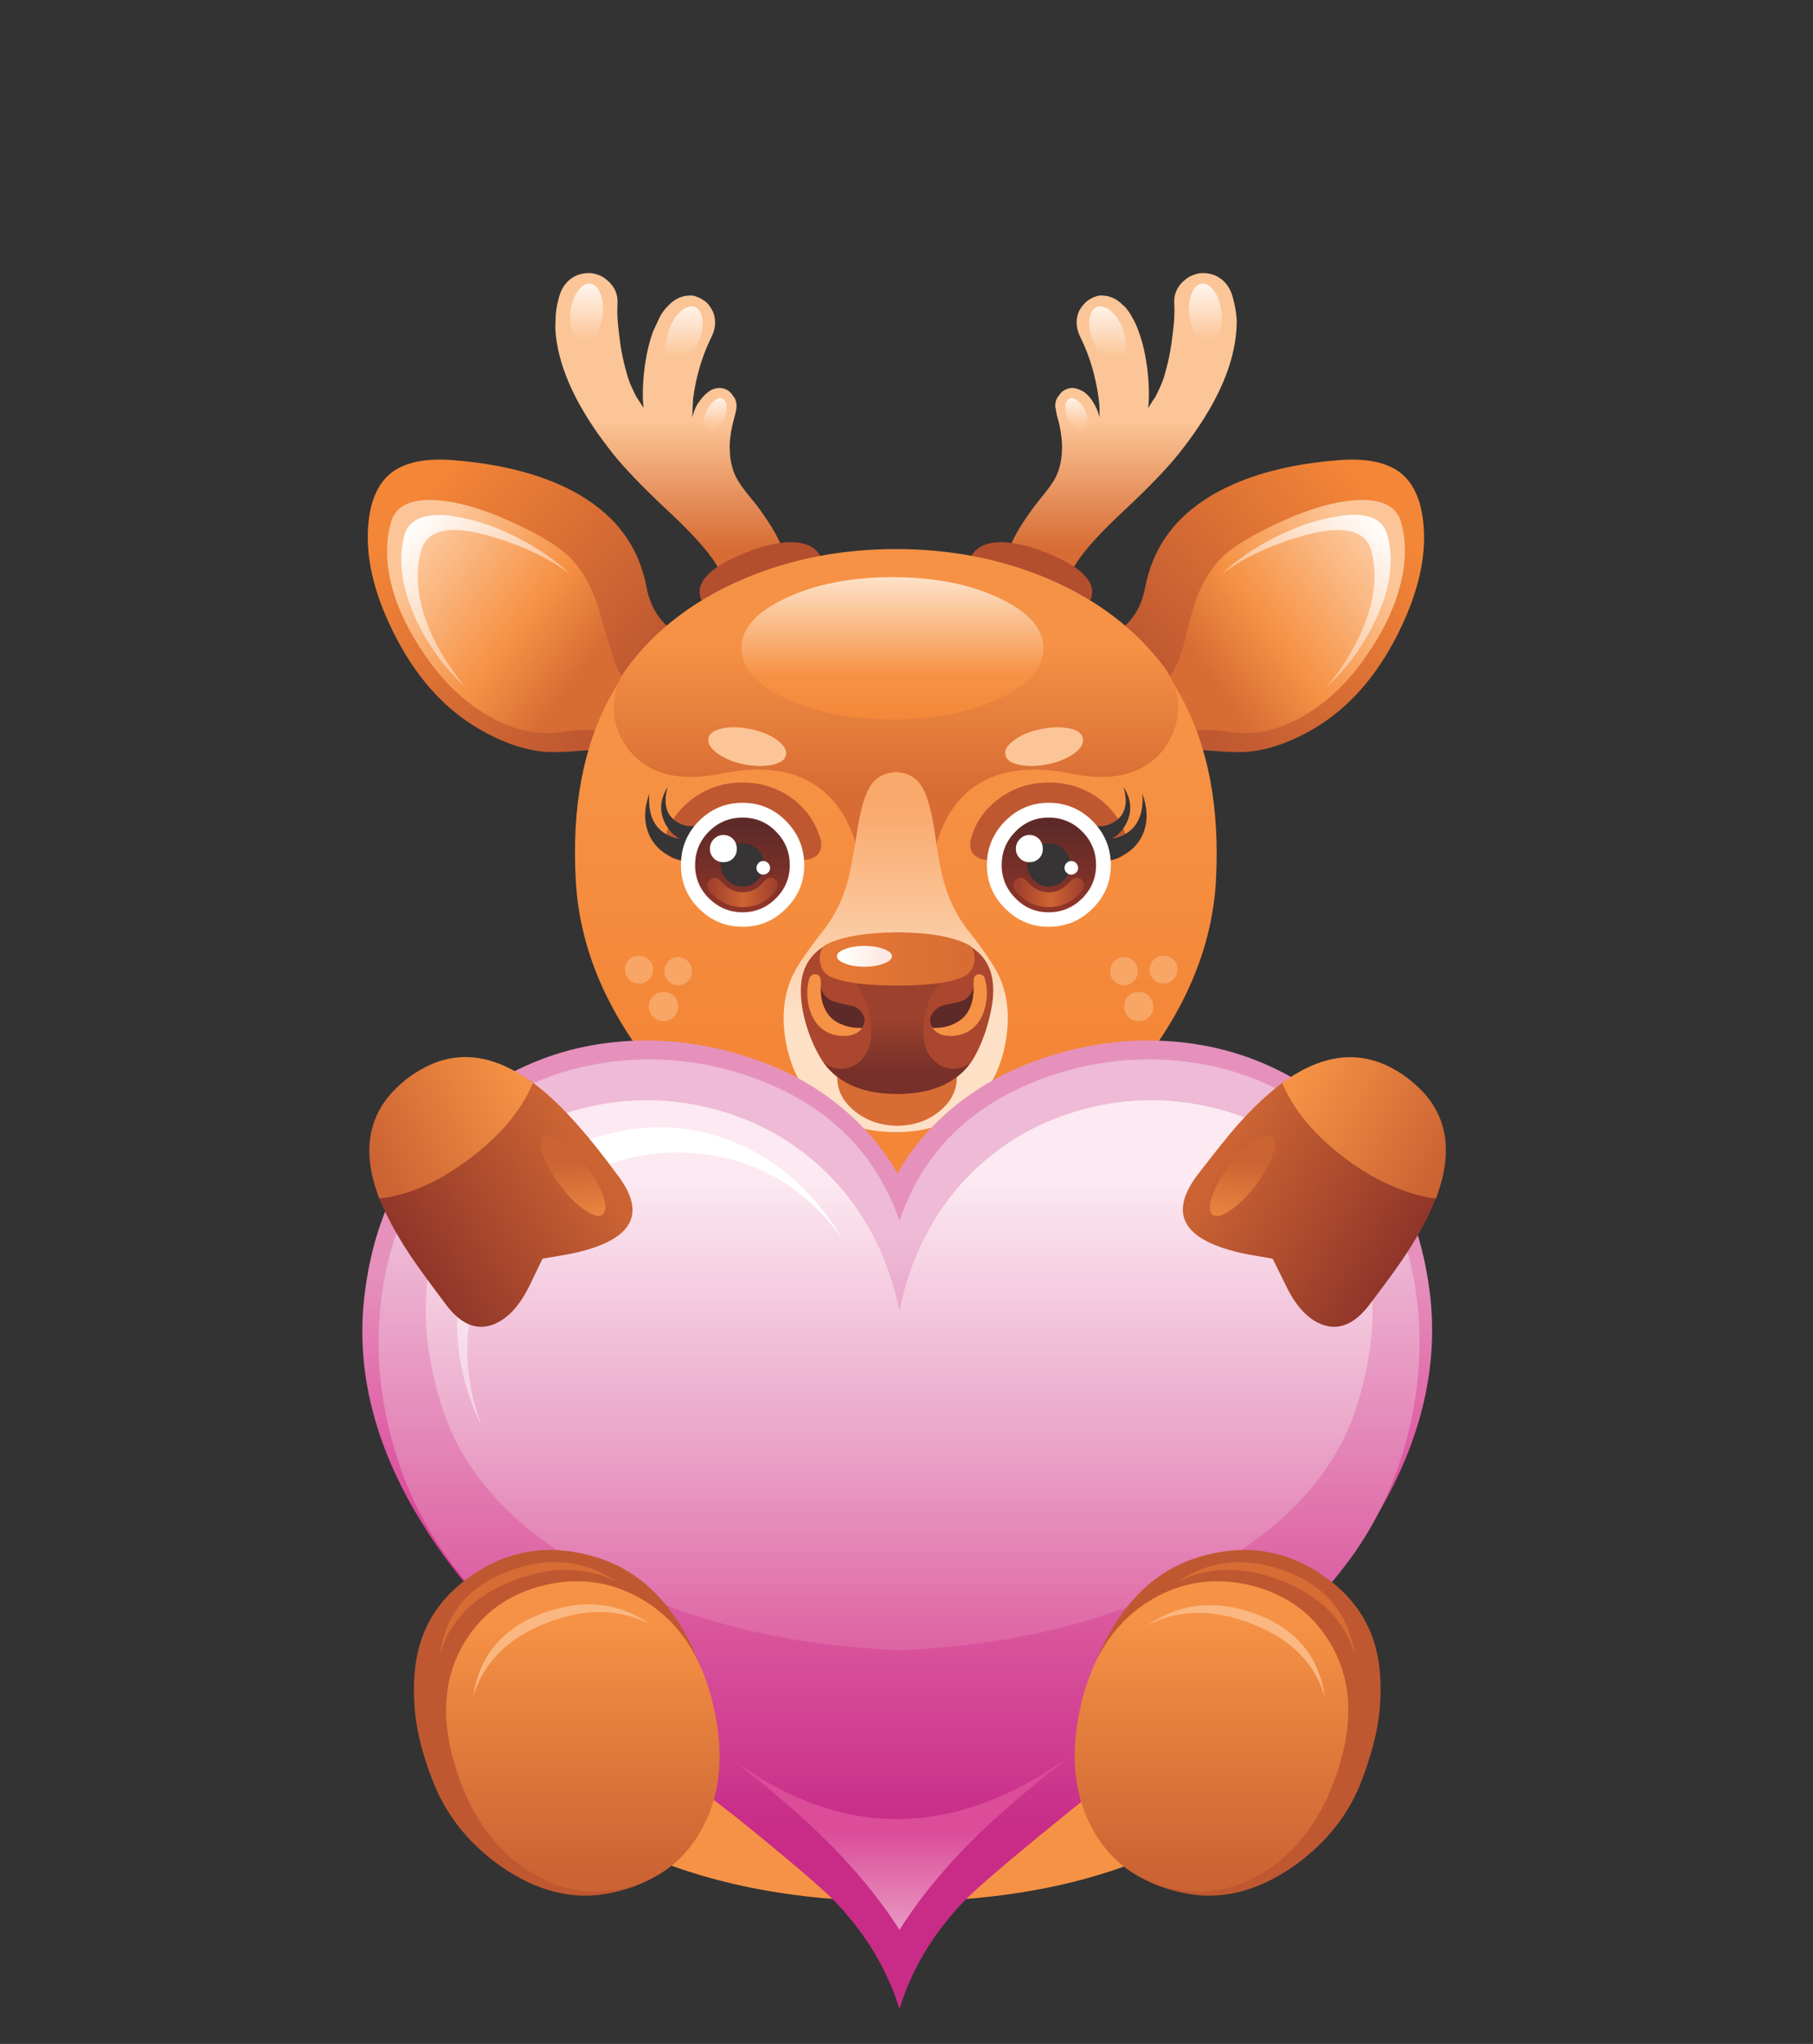 <svg xmlns="http://www.w3.org/2000/svg" xmlns:xlink="http://www.w3.org/1999/xlink" preserveAspectRatio="none" width="284" height="320"><rect width="100%" height="100%" fill="#333333" stroke="none"/><defs><linearGradient id="a" gradientUnits="userSpaceOnUse" x1="787.3" y1="685.35" x2="750.6" y2="653.45" spreadMethod="pad"><stop offset="0%" stop-color="#BF5831"/><stop offset="100%" stop-color="#F48637"/></linearGradient><linearGradient id="b" gradientUnits="userSpaceOnUse" x1="780.388" y1="682.612" x2="752.612" y2="661.688" spreadMethod="pad"><stop offset="0%" stop-color="#D76C34"/><stop offset="40%" stop-color="#F69245"/><stop offset="100%" stop-color="#FCC597"/></linearGradient><linearGradient id="c" gradientUnits="userSpaceOnUse" x1="750.237" y1="656.85" x2="771.263" y2="676.45" spreadMethod="pad"><stop offset="0%" stop-color="#FFF"/><stop offset="100%" stop-color="#FAB781"/></linearGradient><linearGradient id="d" gradientUnits="userSpaceOnUse" x1="882.212" y1="684.938" x2="919.488" y2="653.662" spreadMethod="pad"><stop offset="0%" stop-color="#BF5831"/><stop offset="100%" stop-color="#F48637"/></linearGradient><linearGradient id="e" gradientUnits="userSpaceOnUse" x1="888.638" y1="682.725" x2="916.763" y2="662.275" spreadMethod="pad"><stop offset="0%" stop-color="#D76C34"/><stop offset="40%" stop-color="#F69245"/><stop offset="100%" stop-color="#FCC597"/></linearGradient><linearGradient id="f" gradientUnits="userSpaceOnUse" x1="919.237" y1="656.325" x2="898.563" y2="676.275" spreadMethod="pad"><stop offset="0%" stop-color="#FFF"/><stop offset="100%" stop-color="#FAB781"/></linearGradient><linearGradient id="g" gradientUnits="userSpaceOnUse" x1="834.75" y1="696.55" x2="834.75" y2="745.25" spreadMethod="pad"><stop offset="0%" stop-color="#F69245"/><stop offset="100%" stop-color="#F48637"/></linearGradient><linearGradient id="h" gradientUnits="userSpaceOnUse" x1="796.6" y1="638.538" x2="796.6" y2="660.762" spreadMethod="pad"><stop offset="0%" stop-color="#FCC597"/><stop offset="100%" stop-color="#D76C34"/></linearGradient><linearGradient id="i" gradientUnits="userSpaceOnUse" x1="781.35" y1="624.575" x2="781.35" y2="613.125" spreadMethod="pad"><stop offset="0%" stop-color="#FCC597"/><stop offset="100%" stop-color="#FFF"/></linearGradient><linearGradient id="j" gradientUnits="userSpaceOnUse" x1="798.2" y1="627.563" x2="798.2" y2="616.638" spreadMethod="pad"><stop offset="0%" stop-color="#FCC597"/><stop offset="100%" stop-color="#FFF"/></linearGradient><linearGradient id="k" gradientUnits="userSpaceOnUse" x1="803.6" y1="639.575" x2="803.6" y2="633.225" spreadMethod="pad"><stop offset="0%" stop-color="#FCC597"/><stop offset="100%" stop-color="#FFF"/></linearGradient><linearGradient id="l" gradientUnits="userSpaceOnUse" x1="873" y1="638.538" x2="873" y2="660.762" spreadMethod="pad"><stop offset="0%" stop-color="#FCC597"/><stop offset="100%" stop-color="#D76C34"/></linearGradient><linearGradient id="m" gradientUnits="userSpaceOnUse" x1="888.2" y1="624.575" x2="888.2" y2="613.125" spreadMethod="pad"><stop offset="0%" stop-color="#FCC597"/><stop offset="100%" stop-color="#FFF"/></linearGradient><linearGradient id="n" gradientUnits="userSpaceOnUse" x1="871.35" y1="627.563" x2="871.35" y2="616.638" spreadMethod="pad"><stop offset="0%" stop-color="#FCC597"/><stop offset="100%" stop-color="#FFF"/></linearGradient><linearGradient id="o" gradientUnits="userSpaceOnUse" x1="865.95" y1="639.575" x2="865.95" y2="633.225" spreadMethod="pad"><stop offset="0%" stop-color="#FCC597"/><stop offset="100%" stop-color="#FFF"/></linearGradient><linearGradient id="p" gradientUnits="userSpaceOnUse" x1="834.8" y1="702.538" x2="834.8" y2="676.863" spreadMethod="pad"><stop offset="0%" stop-color="#D76C34"/><stop offset="100%" stop-color="#F69245"/></linearGradient><linearGradient id="q" gradientUnits="userSpaceOnUse" x1="834.15" y1="691.525" x2="834.15" y2="665.975" spreadMethod="pad"><stop offset="0%" stop-color="#F48637"/><stop offset="36.078%" stop-color="#F69245"/><stop offset="100%" stop-color="#FDE0C5"/></linearGradient><linearGradient id="r" gradientUnits="userSpaceOnUse" x1="834.75" y1="705.525" x2="834.75" y2="740.875" spreadMethod="pad"><stop offset="0%" stop-color="#F9A96C"/><stop offset="100%" stop-color="#FDE0C5"/></linearGradient><linearGradient id="s" gradientUnits="userSpaceOnUse" x1="835" y1="741.45" x2="835" y2="751.15" spreadMethod="pad"><stop offset="0%" stop-color="#9C412D"/><stop offset="100%" stop-color="#762F29"/></linearGradient><linearGradient id="t" gradientUnits="userSpaceOnUse" x1="826.425" y1="731.45" x2="848.175" y2="731.45" spreadMethod="pad"><stop offset="0%" stop-color="#E57835"/><stop offset="100%" stop-color="#D76C34"/></linearGradient><linearGradient id="u" gradientUnits="userSpaceOnUse" x1="832.475" y1="731" x2="825.225" y2="731" spreadMethod="pad"><stop offset="0%" stop-color="#FDE9E1"/><stop offset="100%" stop-color="#FFF"/></linearGradient><linearGradient id="v" gradientUnits="userSpaceOnUse" x1="835" y1="785.338" x2="835" y2="843.563" spreadMethod="pad"><stop offset="0%" stop-color="#E691BC"/><stop offset="100%" stop-color="#D82D8E"/></linearGradient><linearGradient id="w" gradientUnits="userSpaceOnUse" x1="835.35" y1="881.475" x2="835.35" y2="779.825" spreadMethod="pad"><stop offset="0%" stop-color="#C82C87"/><stop offset="36.078%" stop-color="#DB589E"/><stop offset="100%" stop-color="#EEBAD5"/></linearGradient><linearGradient id="x" gradientUnits="userSpaceOnUse" x1="835.35" y1="849.512" x2="835.35" y2="769.788" spreadMethod="pad"><stop offset="0%" stop-color="#DE65A4"/><stop offset="43.922%" stop-color="#EAA5C8"/><stop offset="100%" stop-color="#FCE9F1"/></linearGradient><linearGradient id="y" gradientUnits="userSpaceOnUse" x1="805.563" y1="766.388" x2="752.338" y2="821.513" spreadMethod="pad"><stop offset="0%" stop-color="#FFF"/><stop offset="41.961%" stop-color="#FFF"/><stop offset="100%" stop-color="#EEBAD5"/></linearGradient><linearGradient id="z" gradientUnits="userSpaceOnUse" x1="835.35" y1="906.5" x2="835.35" y2="882.1" spreadMethod="pad"><stop offset="0%" stop-color="#EEBAD5"/><stop offset="100%" stop-color="#DB4C99"/></linearGradient><linearGradient id="A" gradientUnits="userSpaceOnUse" x1="861.2" y1="708.537" x2="861.2" y2="722.563" spreadMethod="pad"><stop offset="0%" stop-color="#5E2A28"/><stop offset="100%" stop-color="#8F3529"/></linearGradient><linearGradient id="B" gradientUnits="userSpaceOnUse" x1="866.85" y1="720" x2="855.95" y2="720" spreadMethod="pad"><stop offset="0%" stop-color="#A1412D"/><stop offset="49.02%" stop-color="#CF6433"/><stop offset="100%" stop-color="#A1412D"/></linearGradient><linearGradient id="C" gradientUnits="userSpaceOnUse" x1="808.3" y1="708.537" x2="808.3" y2="722.563" spreadMethod="pad"><stop offset="0%" stop-color="#5E2A28"/><stop offset="100%" stop-color="#8F3529"/></linearGradient><linearGradient id="D" gradientUnits="userSpaceOnUse" x1="813.8" y1="720" x2="802.9" y2="720" spreadMethod="pad"><stop offset="0%" stop-color="#A1412D"/><stop offset="49.02%" stop-color="#CF6433"/><stop offset="100%" stop-color="#A1412D"/></linearGradient><linearGradient id="E" gradientUnits="userSpaceOnUse" x1="892.762" y1="763.5" x2="922.837" y2="782.3" spreadMethod="pad"><stop offset="0%" stop-color="#CB6333"/><stop offset="100%" stop-color="#8F3529"/></linearGradient><linearGradient id="F" gradientUnits="userSpaceOnUse" x1="929.9" y1="765.563" x2="904.1" y2="751.838" spreadMethod="pad"><stop offset="0%" stop-color="#CB6333"/><stop offset="100%" stop-color="#F69245"/></linearGradient><linearGradient id="G" gradientUnits="userSpaceOnUse" x1="894.788" y1="766.425" x2="893.613" y2="779.975" spreadMethod="pad"><stop offset="0%" stop-color="#CB6333"/><stop offset="100%" stop-color="#F69245"/></linearGradient><linearGradient id="H" gradientUnits="userSpaceOnUse" x1="780.2" y1="763.55" x2="750.5" y2="782.85" spreadMethod="pad"><stop offset="0%" stop-color="#CB6333"/><stop offset="100%" stop-color="#8F3529"/></linearGradient><linearGradient id="I" gradientUnits="userSpaceOnUse" x1="743.875" y1="765.238" x2="769.925" y2="751.962" spreadMethod="pad"><stop offset="0%" stop-color="#CB6333"/><stop offset="100%" stop-color="#F69245"/></linearGradient><linearGradient id="J" gradientUnits="userSpaceOnUse" x1="778.788" y1="766.438" x2="780.212" y2="779.963" spreadMethod="pad"><stop offset="0%" stop-color="#CB6333"/><stop offset="100%" stop-color="#F69245"/></linearGradient><linearGradient id="K" gradientUnits="userSpaceOnUse" x1="780.7" y1="889.55" x2="780.7" y2="845.55" spreadMethod="pad"><stop offset="0%" stop-color="#CB6333"/><stop offset="100%" stop-color="#F69245"/></linearGradient><linearGradient id="L" gradientUnits="userSpaceOnUse" x1="889.25" y1="889.55" x2="889.25" y2="845.55" spreadMethod="pad"><stop offset="0%" stop-color="#CB6333"/><stop offset="100%" stop-color="#F69245"/></linearGradient><path fill="#FFF" fill-opacity="0" d="M284 0H0v320h284V0z" id="M"/><path fill="url(#a)" d="M806.15 676.5q-.094.248-.2.5.683-.178.2-.5M748 675.1q5.6 11.25 14.6 16.55 5.6 3.3 10.65 3.95 2.45.35 7.25-.1 3.6-.35 5.5.55 2.75 1.35 5.45 6.1 3.15 5.55 6.35 7.3 4.5 2.5 9.85-1.75 1.9-1.5 1.65-5.4-.15-2.55-1.65-8.3-3.075-12.205-1.7-17-.337.129-1.05.2-2.1.15-4.55-.5-7.25-2.1-8.65-9.45-2.05-10.95-12.9-16.65-8.25-4.3-20.6-5.25-7.1-.55-10.65 2.25-3.1 2.5-3.8 7.95-1.1 8.8 4.25 19.55z" id="N"/><path fill="url(#b)" d="M753.4 678.95q4.55 6.75 10.85 10.45 6.45 3.8 12.6 2.9 4.65-.7 7.1-.15 4.7.95 11.55 5.95l1.3-9.85q-7.45-2-10.1-6.85-.5-.85-3.1-9.85-1.8-6.35-5.6-9.85-3-2.75-10.3-6-7.25-3.2-12.65-3.45-6.35-.3-7.5 3.9-1.4 5.1.2 11.1 1.55 5.75 5.65 11.7z" id="O"/><path fill="url(#c)" d="M752.75 661.05q1.55-5.65 12.1-2.55 8.55 2.55 13.8 6.65-3.6-3.5-8.9-6.25-5.1-2.65-9.9-3.6-3.9-.85-6.4-.2-2.85.7-3.55 3.2-1.2 4.45.25 9.8 1.35 5.05 4.95 10.35 2.4 3.45 5.4 6.15-1.25-1.4-2.6-3.4-3.6-5.2-4.95-10.3-1.4-5.3-.2-9.85z" id="P"/><path fill="url(#d)" d="M863.55 677q-.054-.255-.15-.5-.444.317.15.5m43.5 14.65q8.95-5.3 14.55-16.55 5.35-10.8 4.2-19.55-.7-5.45-3.8-7.95-3.55-2.8-10.65-2.25-12.35.95-20.55 5.25-10.85 5.7-12.95 16.65-1.35 7.35-8.65 9.45-2.45.65-4.55.5-.714-.073-1.1-.2 1.477 4.787-1.6 17-1.5 5.8-1.65 8.3-.3 3.9 1.65 5.4 5.35 4.25 9.85 1.75 3.15-1.75 6.35-7.3 2.75-4.75 5.5-6.1 1.9-.9 5.5-.55 4.8.45 7.25.1 5.05-.65 10.65-3.95z" id="Q"/><path fill="url(#e)" d="M892.75 692.3q6.15.9 12.6-2.9 6.25-3.7 10.8-10.45 4.1-5.9 5.65-11.7 1.65-6 .25-11.1-1.15-4.2-7.5-3.9-5.45.25-12.65 3.45-7.35 3.3-10.35 6-3.8 3.5-5.6 9.85-.5 1.75-1.3 5.15-.8 2.9-1.75 4.7-2.7 4.85-10.15 6.85l1.3 9.85q6.85-5 11.55-5.95 2.45-.55 7.15.15z" id="R"/><path fill="url(#f)" d="M919.45 668.1q1.45-5.35.2-9.8-1.3-4.85-9.95-3-4.75.95-9.9 3.6-5.25 2.75-8.9 6.25 5.4-4.15 13.85-6.65 10.6-3.1 12.15 2.55 1.2 4.5-.25 9.85-1.4 5.05-4.95 10.3-1.55 2.15-2.65 3.4 2.85-2.5 5.4-6.15 3.6-5.3 5-10.35z" id="S"/><path fill="url(#g)" d="M799.95 758.25q4.85 4.8 9.5 16.55 2.5 6.3 9.85 9.9 6.8 3.35 15.45 3.35 8.65.05 15.45-3.25 7.4-3.6 9.9-10 4.65-11.75 9.5-16.55 19.2-19.05 20.45-40.2 1.05-19.1-6.1-32.05-8.7-15.75-28.9-20.85-8.9-2.2-20.25-2.05-11.55-.15-20.3 2.05-20.3 5.1-28.95 20.85-7.15 12.95-6.05 32.05 1.2 21.1 20.45 40.2z" id="T"/><path fill="url(#h)" d="M801.7 617.85q-.9-.65-1.95-.9-2.45-.2-4.25 1.7-.9.85-1.5 2l-1.1 2.35q-1.15 3.05-1.6 7.05-.4 3.7-.1 6.3l-.95-1.5-.1-.1q-.4-.65-1.05-2.1-.5-1.1-.85-2.45-.9-3.05-1.3-6.75-.4-3.1-.25-5.1.15-2.65-2.15-4.35-.85-.65-2.15-.9-1.2-.15-2.45.25-2.7 1-3.45 4.25-.5 1.8-.5 3.6-.15 1.6.2 3.75 1.4 8.9 9.8 19.4 3.15 3.9 9.2 9.55 6.35 5.9 8.55 9.45 3.55 5.7 3.55 13.65v1.8l9.45-2 .15-1q.85-5.95-.5-11.75-1.2-4.4-3.7-8.1-1.35-2.1-2.85-3.9-1.95-2.35-2.65-3.7-1.05-2.1-1.1-4.65-.1-1.15.15-2.8.1-.95.7-3.2.3-1.1.3-1.6v-.05q0-1.15-.6-1.8-.45-.7-1-1-.95-.5-1.85-.3-.9.15-1.45.65-.85.6-1.75 1.95l-.05.05q-.65 1.1-.95 2.4l.15-3.25q.75-5.7 3.1-10.5 1.25-2.4.3-4.6-.7-1.35-1.45-1.8z" id="U"/><path fill="url(#i)" d="M782.25 614.95q-1.1-.35-2.15.9-1.05 1.25-1.45 3.3-.35 2.1.15 3.8.55 1.7 1.65 2 1.15.35 2.2-.9 1.05-1.25 1.4-3.35.35-2-.15-3.7-.55-1.7-1.65-2.05z" id="V"/><path fill="url(#j)" d="M799.8 618.85q-1.15-.2-2.4 1-1.25 1.25-1.9 3.25-.7 1.95-.4 3.55.35 1.6 1.5 1.85t2.4-1q1.3-1.25 1.95-3.25.7-1.95.35-3.55-.35-1.6-1.5-1.85z" id="W"/><path fill="url(#k)" d="M804.7 634.7q-.65-.2-1.4.5-.8.65-1.3 1.8-.45 1.15-.35 2.1.15.95.85 1.15.65.2 1.45-.5.75-.65 1.25-1.8.45-1.2.35-2.1-.15-.95-.85-1.15z" id="X"/><path fill="#B34E2F" d="M809.95 660.9q-10.3 3.8-8.9 8.25.65 2.15 4.2 2.65 3.55.5 7.9-.85 4.35-1.35 6.95-3.75 2.6-2.45 1.95-4.5-.7-2.35-3.5-3-3.3-.7-8.6 1.2z" id="Y"/><path fill="url(#l)" d="M893.65 621.2q-.15-2.05-.6-3.6-.75-3.25-3.45-4.25-1.25-.4-2.45-.25-1.35.3-2.15.9-2.3 1.7-2.15 4.35.15 2-.25 5.1-.4 3.7-1.3 6.75-.2.95-.85 2.45-.65 1.45-1.05 2.1l-.1.1-.95 1.5q.3-2.6-.1-6.3-.45-4-1.6-7.05-.5-1.4-1.1-2.35-.55-1.1-1.45-2h-.05q-1.8-1.9-4.25-1.7-1.05.25-1.95.9-.8.6-1.45 1.8-.95 2.2.3 4.6 2.35 4.8 3.1 10.5.15 1 .15 1.95v1.3q-.3-1.3-.95-2.4l-.05-.05q-.55-1.1-1.65-1.95-.7-.45-1.55-.65-.85-.2-1.85.3-.55.3-1 1-.6.65-.6 1.8v.05l.3 1.6q.55 1.8.7 3.2.25 1.65.15 2.8-.05 2.55-1.1 4.65-.7 1.35-2.65 3.7-1.8 2.25-2.85 3.9-2.5 3.7-3.7 8.1-1.35 5.8-.5 11.75l.15 1 9.45 2V677q0-7.95 3.55-13.65 2.2-3.55 8.55-9.45 6.05-5.65 9.2-9.55 8.4-10.5 9.8-19.4.3-1.95.3-3.75z" id="Z"/><path fill="url(#m)" d="M889.5 615.85q-1.05-1.25-2.15-.9-1.1.35-1.65 2.05-.55 1.65-.2 3.7.35 2.1 1.45 3.35 1.05 1.25 2.15.9 1.15-.3 1.65-2 .55-1.7.15-3.8-.35-2.05-1.4-3.3z" id="aa"/><path fill="url(#n)" d="M872.15 619.85q-1.25-1.2-2.4-1-1.15.25-1.5 1.85-.35 1.6.35 3.55.7 2 1.95 3.25 1.3 1.25 2.4 1 1.15-.25 1.5-1.85.35-1.6-.35-3.55-.65-2-1.95-3.25z" id="ab"/><path fill="url(#o)" d="M866.3 635.2q-.8-.7-1.45-.5-.65.2-.8 1.15-.15.95.3 2.1.5 1.15 1.3 1.8.75.7 1.4.5.7-.2.85-1.15.1-.95-.35-2.1-.5-1.15-1.25-1.8z" id="ac"/><path fill="#B34E2F" d="M847.5 662.7q-.65 2.05 1.95 4.5 2.6 2.4 6.95 3.75 4.4 1.35 7.95.85 3.5-.5 4.15-2.65 1.4-4.45-8.9-8.25-5.3-1.9-8.6-1.2-2.8.65-3.5 3z" id="ad"/><path fill="url(#p)" d="M788.35 681.2q-2.2 2.95-2.3 6.65-.05 3.7 2.05 6.75 5 7.3 16.85 4.8 10.8-2.1 16.95 2.8 7.95 6.25 7.45 23.3-.4 14.25-5.35 25.2l10.8 2.8 10.8-2.8q-4.85-10.95-5.25-25.2-.5-17.05 7.3-23.3 6.3-4.9 17.05-2.8 11.8 2.5 16.8-4.8 2.05-3.05 2-6.75-.1-3.7-2.3-6.65-7.4-9.95-20.2-15.4-12.1-5.1-26.2-5.1-14.15 0-26.2 5.1-12.85 5.45-20.25 15.4z" id="ae"/><path fill="url(#q)" d="M815.8 686.5q7.65 3.6 18.45 3.6 10.7 0 18.35-3.6 7.65-3.6 7.65-8.7 0-5.05-7.65-8.65-7.65-3.6-18.35-3.6-10.8 0-18.45 3.6-7.7 3.6-7.7 8.65 0 5.1 7.7 8.7z" id="af"/><path fill="url(#r)" d="M834.8 699.2q-2.95.15-4.4 2.35-1.45 2.2-2.3 7.8-1 6.4-1.7 8.9-1.3 4.55-3.9 7.95-4.4 5.6-5.6 8.2-2.2 4.8-1.2 10.95 1 6 4.4 9.95 5.3 6.05 14.7 6.05 9.25 0 14.65-6.05 3.4-3.95 4.35-9.95 1-6.15-1.2-10.95-1.3-2.75-5.6-8.2-2.6-3.4-3.9-7.95-.8-2.75-1.65-8.9-.85-5.65-2.3-7.8-1.4-2.2-4.35-2.35z" id="ag"/><path fill="#D76C34" d="M836.95 743.55h-4q-8.3-.2-8.3 8.35 0 3.4 3.05 5.85 3.05 2.45 7.35 2.5 4.25-.05 7.25-2.5t3-5.85q0-8.6-8.35-8.35z" id="ah"/><path fill="#AB472E" d="M818.4 735.9q-.2 2.95.75 6.45.9 3.25 2.5 6 3.6 6.4 13.35 6.4 9.7 0 13.35-6.4 1.75-3.15 2.65-7.05 2.3-9.35-4.3-12.5-2.05-1-5.75-.7l-6.05.45q-4-.3-6.05-.45-3.65-.25-5.7.75-4.35 2.15-4.75 7.05z" id="ai"/><path fill="url(#s)" d="M839.7 741.75q.65-3.85 2.6-6.1-5.1-3.45-7.25-1.7-2.2-1.75-7.3 1.7 1.95 2.25 2.6 6.1.65 4.1-.95 6.4-1.15 1.75-3.1 2.15-2.05.45-3.95-.9 4 5.35 12.65 5.35t12.65-5.35q-1.95 1.35-3.95.9-1.85-.4-3.05-2.15-1.6-2.3-.95-6.4z" id="aj"/><path fill="url(#t)" d="M821.75 732.35q.45 1.8 2.25 2.4 3.5 1.3 11.05 1.3 7.5 0 10.9-1.3 1.8-.6 2.3-2.4.45-1.75-.6-3.15-3.85-2.25-12.6-2.35-8.9.1-12.7 2.35-1.05 1.4-.6 3.15z" id="ak"/><path fill="url(#u)" d="M829.35 729.2q-2 0-3.35.55-1.4.5-1.4 1.25 0 .7 1.4 1.25t3.35.55q1.95 0 3.35-.55 1.4-.55 1.4-1.25 0-.75-1.4-1.25-1.4-.55-3.35-.55z" id="al"/><path fill="#F69245" d="M821.8 735.35q0-1.2-.9-1.25-.9-.05-1.15 1-.5 1.95-.1 4.15.5 2.45 1.9 3.85 1.55 1.55 4.05 1.65 2.65.05 3.6-1.8.75-1.4-2.25-2.55-1.55-.8-2.5-1.1-1.1-.3-1.85-1.3-.8-1.1-.8-2.65z" id="am"/><path fill="#5E2A28" d="M821.8 735.9q-.15 2.8 1 4.7.85 1.45 2.6 2.15 1.65.7 3.6.6l.2-.4q.4-1-.15-1.95-.5-1-1.65-1.4-1.9-.35-2.8-.65-2.55-.6-2.8-3.05z" id="an"/><path fill="#F69245" d="M849.1 734.1q-.9.05-.9 1.25 0 1.65-.85 3.15-.8 1.5-1.9 1.8-.4.1-1 .1-.6-.05-1.05.1-1.65.7-2.05 1-.9.65-.5 1.45.95 1.85 3.55 1.8 2.5-.1 4-1.65 1.45-1.4 1.9-3.85.45-2.15-.1-4.15-.2-1.05-1.1-1z" id="ao"/><path fill="#5E2A28" d="M847.2 740.6q1.1-1.75 1-4.7-.25 2.45-2.8 3.05-1.95.35-2.8.65-1.1.45-1.6 1.4-.55.95-.15 1.95l.25.4q1.85.1 3.5-.6 1.75-.75 2.6-2.15z" id="ap"/><path fill="#F69245" d="M882.35 839.1q-19.55-9.45-46.95-9.45-27.55 0-47.15 9.45-19.55 9.5-19.55 22.8 0 13.35 19.55 22.8 19.6 9.45 47.15 9.45 27.45 0 46.95-9.45 19.55-9.45 19.55-22.8 0-13.3-19.55-22.8z" id="aq"/><path fill="url(#v)" d="M766.1 752.4q-19.8 11.85-23 36.35-2.55 18.95 8.7 38.2 8.95 15.35 24.55 27.85 6.75 5.45 18.25 12.9 12.95 8.4 17.15 11.55 18.3 13.7 23.3 31.9 5-18.2 23.25-31.9 4.25-3.15 17.15-11.55 11.5-7.45 18.25-12.9 15.5-12.5 24.5-27.85 11.2-19.25 8.75-38.2-3.2-24.55-22.95-36.35-9.25-5.5-20.25-6.6-11.35-1.15-22.85 2.55-8.25 2.65-14.8 7.6-6.85 5.2-11.05 12.5-4.25-7.3-11.1-12.5-6.55-5-14.85-7.6-11.45-3.7-22.8-2.55-11 1.1-20.2 6.6m-17.05 37.8q2.85-21.65 20.25-32.15 17.2-10.4 37.95-3.75 7.55 2.45 13.35 7 6.15 4.85 9.65 11.5 1.35 2.55 2.1 4.9l2.7 7.7 2.65-7.7q.75-2.35 2.1-4.9 3.45-6.65 9.65-11.5 5.8-4.55 13.35-7 20.75-6.65 37.95 3.75 17.4 10.55 20.15 32.15 3.25 24.45-12.6 45.15-6.25 8.2-16.5 17.15-6.05 5.3-19.1 15.4-19.2 14.7-20.85 16.15-11.9 10.2-16.8 19.55-4.9-9.35-16.85-19.55-1.15-1-20.85-16.15-13.05-10.1-19.15-15.4-10.25-8.95-16.5-17.15-15.85-20.7-12.65-45.15z" id="ar"/><path fill="url(#w)" d="M752.85 769.75q-5.75 9.3-7.05 21.25-1.25 11.4 1.8 23 3.05 11.65 9.75 20.85 8.25 11.3 23.65 24.05 8.75 7.3 26.5 20.95 13.35 10.8 16.65 14.2 8.05 8.35 11.25 18.65 3.15-10.3 11.2-18.65 3.25-3.35 16.6-14.2 8.5-6.9 26.5-20.95 15.4-12.75 23.65-24.05 6.7-9.2 9.75-20.85 3-11.6 1.75-23-1.3-11.95-7.05-21.25-6.2-10.05-16.75-15.6-8.35-4.4-18.5-5.2-10-.75-19.45 2.15-21.25 6.55-27.7 25.55-6.6-19-27.85-25.55-9.45-2.9-19.4-2.15-10.15.8-18.55 5.2-10.55 5.55-16.75 15.6z" id="as"/><path fill="url(#x)" d="M764.3 766q-7.5 7-9.8 17.25-2.5 11.35 1.75 25.15 5.7 18.65 29.2 30.4 21.8 10.9 49.95 11.95 28.05-1.05 49.8-11.95 23.5-11.75 29.25-30.4 4.25-13.8 1.7-25.15Q913.9 773 906.4 766q-7.55-7.05-18.55-9.25-10.85-2.2-21.6.9-11.3 3.3-19.25 11.6-8.75 9.2-11.6 22.9-2.9-13.7-11.7-22.9-7.95-8.3-19.3-11.6-10.8-3.1-21.6-.9-10.95 2.2-18.5 9.25z" id="at"/><path fill="url(#y)" d="M805.9 762.7q-12.7-4.8-26.9.95-14.6 5.85-18.65 20.95-3.75 13.9 2.95 27.65-5.25-14.15.3-26.45 5.05-11.15 16.85-16.9 11.65-5.75 23.8-3.3 13.3 2.7 21.4 14.4-7.6-12.75-19.75-17.3z" id="au"/><path fill="url(#z)" d="M849.15 882.45q6.3-6.1 16.4-13.9-30.336 22.263-59.15.95 9.244 7.231 15.15 12.95 8.5 8.2 13.85 16.6 5.3-8.4 13.75-16.6z" id="av"/><path fill="#BF5831" d="M872.7 714.25q2.85-.8 1.8-4.1-1.35-4.05-4.95-6.6-3.7-2.55-8.3-2.55h-.1q-4.6 0-8.25 2.55-3.65 2.55-5 6.6-1.05 3.3 1.8 4.1 1.3.3 2.45-.35 1.25-.75 1.65-2.55h14.8q.4 1.8 1.7 2.55 1.1.65 2.4.35z" id="aw"/><path fill="#363435" d="M868.7 710.05l2.25 4.65q4.75-1.1 6.4-4.6 1.45-3.2 0-7.15.35 4.9-2.8 6.85-2.75 1.7-5.85.25z" id="ax"/><path fill="#363435" d="M867.45 707.85l1.85 3.95q4-.9 5.4-4 1.35-3-.6-6 1.2 4.1-1.45 5.9-2.35 1.6-5.2.15z" id="ay"/><path fill="#FFF" d="M853.65 722.75q3.15 3.15 7.5 3.15 4.45 0 7.6-3.15 3.15-3.1 3.15-7.5t-3.15-7.6q-3.15-3.15-7.6-3.15-4.35 0-7.5 3.15-3.15 3.2-3.15 7.6 0 4.4 3.15 7.5z" id="az"/><path fill="url(#A)" d="M855.45 721q2.35 2.4 5.7 2.4 3.4 0 5.8-2.4t2.4-5.75q0-3.4-2.4-5.8t-5.8-2.4q-3.35 0-5.7 2.4-2.4 2.4-2.4 5.8 0 3.35 2.4 5.75z" id="aA"/><path fill="url(#B)" d="M861.15 722.5q3.3 0 5.55-2.5.5-.6.55-1.25.05-.65-.4-1-1-.75-2.1.45-1.5 1.75-3.6 1.75-2 0-3.6-1.75-.55-.7-1.15-.75-.55 0-.9.3-.45.35-.4 1 .05.65.6 1.25 2.25 2.5 5.45 2.5z" id="aB"/><path fill="#363435" d="M858.6 717.85q1.05 1.1 2.55 1.1 1.55 0 2.65-1.1 1.1-1.1 1.1-2.6 0-1.55-1.1-2.65-1.05-1.1-2.65-1.1-1.5 0-2.55 1.1-1.1 1.1-1.1 2.65 0 1.5 1.1 2.6z" id="aC"/><path fill="#FFF" d="M864.25 716.55q.3.35.8.35t.85-.35q.35-.3.35-.8t-.35-.85q-.35-.35-.85-.35t-.8.35q-.35.35-.35.85t.35.8z" id="aD"/><path fill="#FFF" d="M856.2 714.1q.65.65 1.65.65 1 0 1.65-.65.65-.65.65-1.65 0-1-.65-1.7-.7-.7-1.65-.7t-1.65.7q-.7.7-.7 1.7 0 .95.7 1.65z" id="aE"/><path fill="#BF5831" d="M808.3 701h-.05q-4.6 0-8.25 2.55-3.65 2.55-5 6.6-.5 1.4-.15 2.45.45 1.25 1.95 1.65 1.3.3 2.4-.35 1.3-.75 1.7-2.55h14.85q.4 1.8 1.65 2.55 1.05.65 2.35.35 1.6-.4 2-1.65.35-1.05-.2-2.45-1.35-4.05-4.95-6.6-3.7-2.55-8.3-2.55z" id="aF"/><path fill="#363435" d="M798.5 714.7l2.25-4.65q-3.1 1.45-5.85-.25-3.1-1.95-2.7-6.85-1.45 3.95 0 7.15 1.6 3.5 6.3 4.6z" id="aG"/><path fill="#363435" d="M800.2 711.8l1.85-3.95q-2.85 1.45-5.25-.15-2.6-1.8-1.45-5.9-1.9 3-.55 6 1.45 3.1 5.4 4z" id="aH"/><path fill="#FFF" d="M800.75 722.75q3.15 3.15 7.55 3.15t7.5-3.15q3.15-3.1 3.15-7.5t-3.15-7.6q-3.1-3.15-7.5-3.15t-7.55 3.15q-3.1 3.15-3.1 7.6 0 4.4 3.1 7.5z" id="aI"/><path fill="url(#C)" d="M802.5 721q2.45 2.4 5.8 2.4 3.35 0 5.75-2.4t2.4-5.75q0-3.4-2.4-5.8-2.35-2.4-5.75-2.4t-5.8 2.4q-2.4 2.4-2.4 5.8 0 3.35 2.4 5.75z" id="aJ"/><path fill="url(#D)" d="M802.75 720q2.35 2.5 5.55 2.5 3.35 0 5.5-2.5.5-.6.55-1.25.05-.65-.35-1-1.05-.85-2.1.45-1.5 1.75-3.6 1.75-2 0-3.6-1.75-.55-.7-1.15-.75-.55 0-.9.3-.45.35-.4 1 0 .65.5 1.25z" id="aK"/><path fill="#363435" d="M805.65 717.85q1.1 1.1 2.65 1.1 1.55 0 2.6-1.1 1.1-1.1 1.1-2.6 0-1.55-1.1-2.65-1.05-1.1-2.6-1.1t-2.65 1.1q-1.1 1.1-1.1 2.65 0 1.5 1.1 2.6z" id="aL"/><path fill="#FFF" d="M811.05 716.55q.3.35.8.35t.85-.35q.35-.3.35-.8t-.35-.85q-.35-.35-.85-.35t-.8.35q-.35.35-.35.85t.35.8z" id="aM"/><path fill="#FFF" d="M803.35 714.1q.65.65 1.65.65 1 0 1.65-.65.65-.65.65-1.65 0-1-.65-1.7-.7-.7-1.65-.7t-1.65.7q-.7.7-.7 1.7 0 .95.7 1.65z" id="aN"/><path fill="#FCC597" d="M864.7 691.65q-2.2-.45-5 .15-2.75.55-4.5 1.9-1.8 1.3-1.5 2.55.25 1.25 2.4 1.7 2.15.45 4.9-.1 2.85-.6 4.6-1.9 1.75-1.3 1.45-2.6-.2-1.25-2.35-1.7z" id="aO"/><path fill="#FCC597" d="M809.75 691.8q-2.75-.6-4.9-.15-2.2.45-2.45 1.7-.25 1.3 1.55 2.6 1.75 1.3 4.5 1.9 2.8.55 4.95.1 2.15-.45 2.4-1.7t-1.5-2.55q-1.8-1.35-4.55-1.9z" id="aP"/><path fill="url(#E)" d="M918.2 760.5q.7-1.5-.25-2.05-6.05-4.45-8.5-5.95-4.05-2.45-7.6.1-4 2.9-8.4 7.9-2.2 2.55-6.6 8.25-7.7 10.25 8.2 13.6l4.8.85 2.4 4.85q2.5 5.1 6.1 6.5 4.35 1.65 8.2-3.4 4.45-5.85 6.25-8.6 3.7-5.6 5.4-10.2 1.3-3.55-2.35-5.1-6.05-2.55-7.75-4.4-.65-.7.1-2.35z" id="aQ"/><path fill="url(#F)" d="M925.9 754.5q-2.45-2.55-4.9-3.9-9.15-5.3-19.5 2.25 2.95 7.05 10.85 13 3.95 3 8.15 4.8 4 1.75 7.55 2.15 4.3-11.2-2.15-18.3z" id="aR"/><path fill="url(#G)" d="M889.4 772.4q-.85 2.5.05 3.2 1 .7 3.15-.8 2.15-1.45 4.3-4.25 2.1-2.8 2.95-5.3.85-2.5-.1-3.2-.95-.7-3.15.8-2.15 1.45-4.25 4.25t-2.95 5.3z" id="aS"/><path fill="url(#H)" d="M755.7 758.45q-.9.55-.25 2.05.7 1.6 0 2.35-1.65 1.85-7.7 4.4-3.65 1.6-2.35 5.1 1.75 4.6 5.45 10.2 1.8 2.7 6.25 8.6 3.8 5.05 8.15 3.4 3.6-1.4 6.15-6.5l2.35-4.85 4.85-.85q15.95-3.3 8.1-13.6-3.85-5.2-6.55-8.25-4.35-5-8.35-7.9-3.6-2.55-7.65-.1-5.05 4-8.45 5.95z" id="aT"/><path fill="url(#I)" d="M752.65 750.6q-2.6 1.45-4.9 3.9-6.5 7.15-2.2 18.3 7.6-.8 15.7-6.95 7.9-5.95 10.85-13-10.3-7.6-19.45-2.25z" id="aU"/><path fill="url(#J)" d="M773.9 762.05q-.9.7-.05 3.2t2.95 5.3q2.1 2.8 4.25 4.25 2.15 1.5 3.05.8.95-.7.15-3.2-.85-2.45-2.95-5.3-2.15-2.8-4.3-4.25-2.2-1.5-3.1-.8z" id="aV"/><path fill="#F8A666" d="M788.7 735q.7.7 1.7.7t1.75-.7q.7-.75.7-1.75 0-.95-.7-1.65-.75-.7-1.75-.7t-1.7.7q-.7.7-.7 1.65 0 1 .7 1.75z" id="aW"/><path fill="#F8A666" d="M792.85 741.45q.75.75 1.8.75 1.1 0 1.8-.75t.7-1.8q0-1.1-.7-1.8t-1.8-.7q-1.05 0-1.8.7-.75.75-.75 1.8t.75 1.8z" id="aX"/><path fill="#F8A666" d="M795.5 735.3q.7.7 1.65.7 1 0 1.7-.7t.7-1.7q0-1-.7-1.75-.7-.7-1.7-.7-.95 0-1.65.7-.7.75-.7 1.75t.7 1.7z" id="aY"/><path fill="#F8A666" d="M879.3 735q.7.7 1.65.7 1.05 0 1.75-.7.7-.75.7-1.75t-.7-1.65q-.7-.7-1.75-.7-.95 0-1.65.7t-.7 1.65q0 1 .7 1.75z" id="aZ"/><path fill="#F8A666" d="M874.95 741.45q.75.75 1.75.75 1.05 0 1.8-.75t.75-1.8q0-1.05-.75-1.8-.75-.7-1.8-.7t-1.75.7q-.75.75-.75 1.8t.75 1.8z" id="ba"/><path fill="#F8A666" d="M872.5 735.3q.75.7 1.7.7t1.65-.7q.7-.7.7-1.7t-.7-1.75q-.65-.7-1.65-.7-1 0-1.7.7-.7.75-.7 1.75t.7 1.7z" id="bb"/><path fill="#BF5831" d="M751.65 854.95q-.35 4.55.4 8.9.8 4.7 3.05 10.25 3.55 8.5 11.7 14.15 8.8 6 17.55 4.65 11.2-1.8 16.45-10.8 5.9-10.1 1.3-25.15-2.7-9.15-7.85-14.95-4.8-5.35-11.3-7.3-11.6-3.5-21.2 3-9.35 6.3-10.1 17.25z" id="bc"/><path fill="url(#K)" d="M760.2 849.55q-5.1 8.55-1.85 20.15 3.6 13 12.65 18.95 8.1 5.35 17.1 3.15 9-2.2 13.4-10.6 4.85-9.3 1.4-22.25-3.1-11.75-11.95-16.95-7.95-4.65-17.05-2.4-9.1 2.25-13.7 9.95z" id="bd"/><path fill="#D76C34" d="M756.05 851.4q2.6-8.75 12.65-12.65 9.85-3.8 17.95.25-8.3-5.7-18.55-1.95-10.6 3.9-12.05 14.35z" id="be"/><path fill="#BF5831" d="M917.95 863.85q.75-4.35.45-8.9-.75-10.95-10.1-17.25-9.6-6.5-21.2-3-6.5 1.95-11.3 7.3-5.15 5.75-7.95 14.95-4.55 15.05 1.35 25.15 5.25 9 16.45 10.8 8.75 1.35 17.55-4.65 8.2-5.7 11.7-14.15 2.2-5.55 3.05-10.25z" id="bf"/><path fill="url(#L)" d="M899 888.65q9-5.95 12.65-18.95 3.25-11.6-1.85-20.15-4.6-7.7-13.7-9.95-9.15-2.25-17.1 2.4-8.85 5.2-11.95 16.95-3.4 12.95 1.45 22.25 4.4 8.4 13.4 10.6 9 2.2 17.1-3.15z" id="bg"/><path fill="#D76C34" d="M901.3 838.75q10.05 3.9 12.7 12.65-1.55-10.45-12.1-14.35-10.25-3.7-18.5 1.95 8.05-4.05 17.9-.25z" id="bh"/><path fill="#FAB781" d="M774.5 846.05q9.85-3.85 17.9.25-8.25-5.7-18.5-1.95-10.55 3.85-12.1 14.35 2.65-8.75 12.7-12.65z" id="bi"/><path fill="#FAB781" d="M896.2 846.2q10.05 3.85 12.65 12.6-1.5-10.5-12.05-14.35-10.25-3.7-18.55 2 8.05-4.1 17.95-.25z" id="bj"/></defs><use xlink:href="#M"/><use xlink:href="#N" transform="translate(-616.806 -513.294) scale(.907)"/><use xlink:href="#O" transform="translate(-616.806 -513.294) scale(.907)"/><use xlink:href="#P" transform="translate(-616.806 -513.294) scale(.907)"/><use xlink:href="#Q" transform="translate(-616.806 -513.294) scale(.907)"/><use xlink:href="#R" transform="translate(-616.806 -513.294) scale(.907)"/><use xlink:href="#S" transform="translate(-616.806 -513.294) scale(.907)"/><use xlink:href="#T" transform="translate(-616.806 -513.294) scale(.907)"/><use xlink:href="#U" transform="translate(-616.806 -513.294) scale(.907)"/><use xlink:href="#V" transform="translate(-616.806 -513.294) scale(.907)"/><use xlink:href="#W" transform="translate(-616.806 -513.294) scale(.907)"/><use xlink:href="#X" transform="translate(-616.806 -513.294) scale(.907)"/><use xlink:href="#Y" transform="translate(-616.806 -513.294) scale(.907)"/><use xlink:href="#Z" transform="translate(-616.806 -513.294) scale(.907)"/><use xlink:href="#aa" transform="translate(-616.806 -513.294) scale(.907)"/><use xlink:href="#ab" transform="translate(-616.806 -513.294) scale(.907)"/><use xlink:href="#ac" transform="translate(-616.806 -513.294) scale(.907)"/><use xlink:href="#ad" transform="translate(-616.806 -513.294) scale(.907)"/><use xlink:href="#ae" transform="translate(-616.806 -513.294) scale(.907)"/><use xlink:href="#af" transform="translate(-616.806 -513.294) scale(.907)"/><use xlink:href="#ag" transform="translate(-616.806 -513.294) scale(.907)"/><use xlink:href="#ah" transform="translate(-616.806 -513.294) scale(.907)"/><use xlink:href="#ai" transform="translate(-616.806 -513.294) scale(.907)"/><use xlink:href="#aj" transform="translate(-616.806 -513.294) scale(.907)"/><use xlink:href="#ak" transform="translate(-616.806 -513.294) scale(.907)"/><use xlink:href="#al" transform="translate(-616.806 -513.294) scale(.907)"/><use xlink:href="#am" transform="translate(-616.806 -513.294) scale(.907)"/><use xlink:href="#an" transform="translate(-616.806 -513.294) scale(.907)"/><use xlink:href="#ao" transform="translate(-616.806 -513.294) scale(.907)"/><use xlink:href="#ap" transform="translate(-616.806 -513.294) scale(.907)"/><use xlink:href="#aq" transform="translate(-616.806 -513.294) scale(.907)"/><use xlink:href="#ar" transform="translate(-616.806 -513.294) scale(.907)"/><use xlink:href="#as" transform="translate(-616.806 -513.294) scale(.907)"/><use xlink:href="#at" transform="translate(-616.806 -513.294) scale(.907)"/><use xlink:href="#au" transform="translate(-616.806 -513.294) scale(.907)"/><use xlink:href="#av" transform="translate(-616.806 -513.294) scale(.907)"/><use xlink:href="#aw" transform="translate(-616.806 -513.294) scale(.907)"/><use xlink:href="#ax" transform="translate(-616.806 -513.294) scale(.907)"/><use xlink:href="#ay" transform="translate(-616.806 -513.294) scale(.907)"/><use xlink:href="#az" transform="translate(-616.806 -513.294) scale(.907)"/><use xlink:href="#aA" transform="translate(-616.806 -513.294) scale(.907)"/><use xlink:href="#aB" transform="translate(-616.806 -513.294) scale(.907)"/><use xlink:href="#aC" transform="translate(-616.806 -513.294) scale(.907)"/><use xlink:href="#aD" transform="translate(-616.806 -513.294) scale(.907)"/><use xlink:href="#aE" transform="translate(-616.806 -513.294) scale(.907)"/><use xlink:href="#aF" transform="translate(-616.806 -513.294) scale(.907)"/><use xlink:href="#aG" transform="translate(-616.806 -513.294) scale(.907)"/><use xlink:href="#aH" transform="translate(-616.806 -513.294) scale(.907)"/><use xlink:href="#aI" transform="translate(-616.806 -513.294) scale(.907)"/><use xlink:href="#aJ" transform="translate(-616.806 -513.294) scale(.907)"/><use xlink:href="#aK" transform="translate(-616.806 -513.294) scale(.907)"/><use xlink:href="#aL" transform="translate(-616.806 -513.294) scale(.907)"/><use xlink:href="#aM" transform="translate(-616.806 -513.294) scale(.907)"/><use xlink:href="#aN" transform="translate(-616.806 -513.294) scale(.907)"/><use xlink:href="#aO" transform="translate(-616.806 -513.294) scale(.907)"/><use xlink:href="#aP" transform="translate(-616.806 -513.294) scale(.907)"/><use xlink:href="#aQ" transform="translate(-616.806 -513.294) scale(.907)"/><use xlink:href="#aR" transform="translate(-616.806 -513.294) scale(.907)"/><use xlink:href="#aS" transform="translate(-616.806 -513.294) scale(.907)"/><use xlink:href="#aT" transform="translate(-616.806 -513.294) scale(.907)"/><use xlink:href="#aU" transform="translate(-616.806 -513.294) scale(.907)"/><use xlink:href="#aV" transform="translate(-616.806 -513.294) scale(.907)"/><use xlink:href="#aW" transform="translate(-616.806 -513.294) scale(.907)"/><use xlink:href="#aX" transform="translate(-616.806 -513.294) scale(.907)"/><use xlink:href="#aY" transform="translate(-616.806 -513.294) scale(.907)"/><use xlink:href="#aZ" transform="translate(-616.806 -513.294) scale(.907)"/><use xlink:href="#ba" transform="translate(-616.806 -513.294) scale(.907)"/><use xlink:href="#bb" transform="translate(-616.806 -513.294) scale(.907)"/><use xlink:href="#bc" transform="translate(-616.806 -513.294) scale(.907)"/><use xlink:href="#bd" transform="translate(-616.806 -513.294) scale(.907)"/><use xlink:href="#be" transform="translate(-616.806 -513.294) scale(.907)"/><use xlink:href="#bf" transform="translate(-616.806 -513.294) scale(.907)"/><use xlink:href="#bg" transform="translate(-616.806 -513.294) scale(.907)"/><use xlink:href="#bh" transform="translate(-616.806 -513.294) scale(.907)"/><use xlink:href="#bi" transform="translate(-616.806 -513.294) scale(.907)"/><use xlink:href="#bj" transform="translate(-616.806 -513.294) scale(.907)"/></svg>